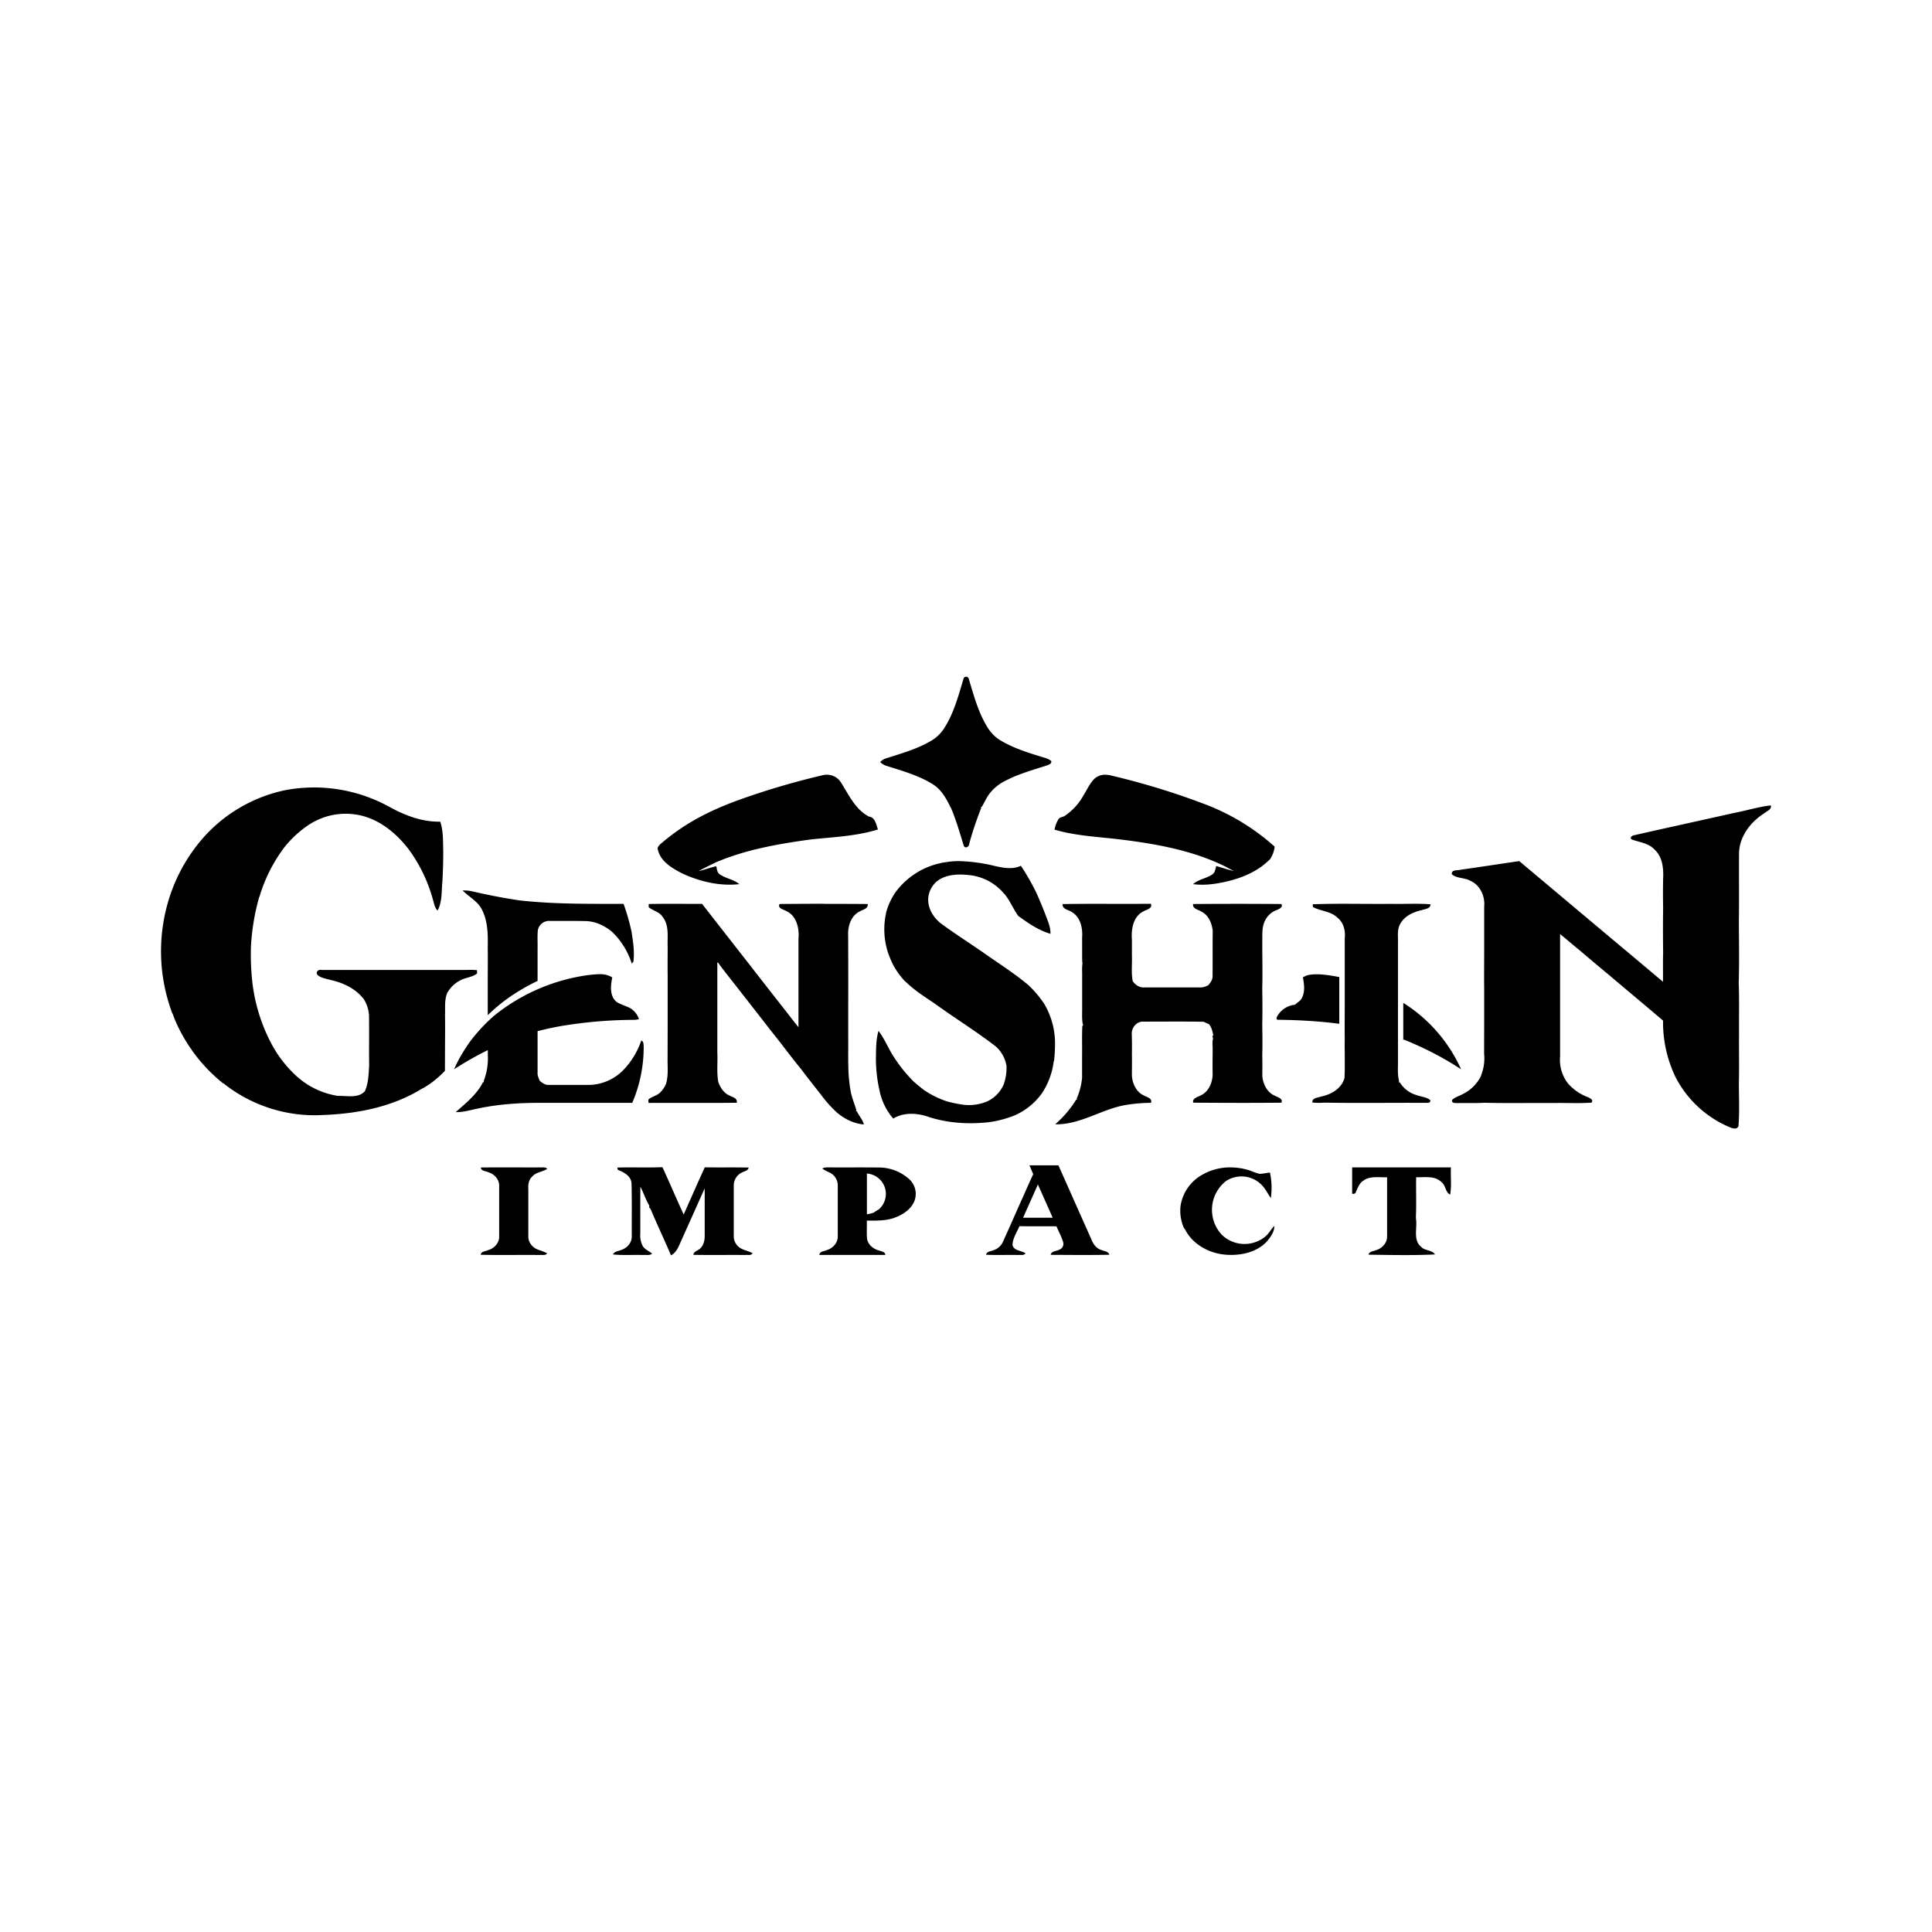 <svg xmlns="http://www.w3.org/2000/svg" viewBox="0 0 24 24"><path d="M16.797 14.502v.328c.02.002.042 0 .047-.025.024-.051.043-.108.093-.139.085-.062.196-.037.294-.042v.733c.003.083-.064.153-.141.174-.032.014-.081.014-.09.055.275.004.551.01.826-.003-.037-.058-.124-.043-.171-.093-.105-.086-.047-.233-.065-.348l-.001-.032c.007-.162 0-.324.003-.486.106.003.23-.022.314.06.054.04.047.126.108.156.02-.11.004-.226.01-.338h-1.227zm-1.508 0a.687.687 0 0 0-.352.09.535.535 0 0 0-.272.39.533.533 0 0 0 .039.266l.017.024c.096.19.307.302.515.315.18.012.38-.03.506-.17.044-.054.09-.116.088-.188-.044.043-.07.101-.121.139a.406.406 0 0 1-.529-.027.454.454 0 0 1 .049-.669.35.35 0 0 1 .437.041c.052.048.08.114.121.17a.917.917 0 0 0-.011-.317c-.042.003-.084.015-.127.016-.05-.01-.095-.033-.143-.048a.778.778 0 0 0-.217-.032zm-2.501-.026.047.11c-.042.09-.083.182-.123.274l-.024.052c-.076.17-.15.34-.227.509a.19.19 0 0 1-.118.109c-.033.015-.084.013-.094.057.133.006.267 0 .4.003.03-.004.07.01.09-.021-.052-.037-.148-.03-.161-.105.003-.084.054-.156.086-.232.153.003.307 0 .46.002.027.065.062.127.082.194a.077.077 0 0 1-.05.097c-.036.02-.094.014-.104.063.243.001.485.004.728-.001-.01-.044-.062-.042-.095-.058-.06-.016-.101-.068-.123-.123l-.414-.93h-.36zm.105.238.184.413h-.368zm-2.607-.212c-.025 0-.05 0-.071.014.029.023.063.037.097.053a.177.177 0 0 1 .095.163v.624c.003.082-.061.151-.136.173-.033.017-.088.013-.093.06h.82c-.004-.042-.049-.042-.078-.055-.073-.018-.14-.074-.15-.151-.005-.074 0-.147-.002-.22.12 0 .246.005.36-.042.1-.039.198-.107.235-.212a.248.248 0 0 0-.063-.256.565.565 0 0 0-.4-.15c-.196-.002-.392 0-.589-.001h-.025zm.482.076a.254.254 0 0 1 .147.447.498.498 0 0 0-.062.039.47.47 0 0 1-.084.02v-.506zm-2.539-.079c-.186.008-.373-.001-.56.005l.005.028c.076.03.163.074.171.166.006.22.002.44.003.66.003.079-.06.148-.133.17-.035.015-.082.016-.1.055.125.013.25.003.377.007.036-.004.08.01.109-.018-.04-.032-.095-.051-.12-.1a.29.29 0 0 1-.027-.15c.001-.194-.001-.387.001-.58.041.076.066.162.112.236l-.005.016.022.03c.08.19.17.379.251.57.052-.025.081-.078.104-.129l.315-.703v.577c.002.06-.01.127-.056.17-.028.028-.08.034-.085.079.215.004.43 0 .646.002.03-.005.071.011.09-.022-.055-.032-.122-.036-.171-.078a.168.168 0 0 1-.063-.133v-.626a.178.178 0 0 1 .109-.169c.028-.015.07-.02.076-.058-.182-.004-.363 0-.545-.003-.09.195-.174.39-.262.586-.09-.195-.174-.393-.264-.588zm-1.522.003c-.245.001-.49-.002-.734.001.003.045.058.042.09.058.075.02.14.089.138.17v.626c.004.082-.062.152-.138.173-.033.015-.084.013-.092.057.246.006.491 0 .736.003.03-.004.07.01.09-.021-.037-.02-.078-.033-.118-.047-.067-.026-.119-.092-.116-.165v-.59c-.004-.054.006-.112.047-.15.048-.057.128-.058.188-.097-.023-.027-.06-.015-.091-.018zm15.291-4.497c-.154.017-.303.065-.454.093-.414.093-.828.183-1.241.277-.024 0-.066.033-.033.053.097.036.21.045.284.126.1.092.112.235.106.362a8.64 8.64 0 0 0 0 .36c-.003.19-.002.38 0 .57-.004.116 0 .233-.002.35-.18-.151-.36-.304-.542-.455l-.561-.471-.682-.573c-.242.035-.485.073-.728.107-.038.012-.117-.005-.11.056.061.055.156.04.227.08.124.053.188.192.175.323v.55c0 .156-.002.312 0 .467v.429l-.001.377a.58.58 0 0 1-.046.294.493.493 0 0 1-.223.213c-.042.024-.093.035-.127.07-.016.044.042.039.068.04.108-.003.217.003.326-.004h.01c.286.007.572.001.858.003.156-.003.313.007.468-.005.03-.033-.019-.055-.043-.067a.614.614 0 0 1-.248-.17.477.477 0 0 1-.099-.337v-1.52c.078.064.154.13.232.193.123.104.245.208.369.31.225.191.453.38.678.572v.049a1.572 1.572 0 0 0 .156.655 1.34 1.34 0 0 0 .68.624c.033.013.086.027.101-.018.014-.178.005-.357.005-.536.005-.199 0-.398.002-.596-.002-.216.004-.432-.004-.647.008-.252.003-.504.002-.756.004-.286 0-.573.002-.86.007-.205.145-.385.314-.49.03-.028.095-.047.081-.098zm-5.323 1.222c-.123 0-.245.002-.368.006l.003.035c.096.051.217.05.3.128.08.061.106.165.095.262v.802c0 .152-.002.304 0 .456-.002.062 0 .124 0 .186 0 .096.002.192-.003.288-.035.132-.166.207-.293.232-.04.015-.11.015-.107.073a.666.666 0 0 0 .134.003h.048c.404.006.81 0 1.214.002.026-.001.08.008.068-.035-.05-.04-.117-.04-.174-.063a.357.357 0 0 1-.202-.155l-.014-.003.004-.014c-.02-.076-.014-.156-.014-.234v-1.472c.004-.085-.016-.18.033-.255.055-.094.16-.14.262-.163.04-.015.107-.015.11-.072-.16-.014-.323-.002-.484-.006-.204.002-.408-.001-.612-.001zm.757 1.231v.465l.005-.01c.249.1.489.222.713.37a1.887 1.887 0 0 0-.718-.825m-1.07-.355a.658.658 0 0 0-.092.006.208.208 0 0 0-.085.033c.016.086.03.182-.016.261-.018.035-.056.05-.081.078a.285.285 0 0 0-.219.139c-.012.015-.021.051.01.048.253.003.507.017.758.05v-.581c-.09-.016-.183-.033-.275-.034zm-2.065-.876c-.366.004-.732-.003-1.097.004-.004.067.076.07.118.101.109.067.134.206.124.324.002.098-.001.196.002.294l.003.012a.721.721 0 0 0-.004.117v.453c0 .06-.004.122.006.183l-.002-.012.008.032-.01.013c-.006.123-.001.246-.003.369v.27a.824.824 0 0 1-.067.26l.004.012-.011.002a1.319 1.319 0 0 1-.26.305c.303.008.561-.178.852-.235a1.92 1.92 0 0 1 .338-.031c.02-.056-.049-.07-.085-.09-.097-.042-.146-.149-.152-.249 0-.089.002-.177 0-.266a5.394 5.394 0 0 0-.002-.26c.002-.075.063-.147.142-.144.251 0 .502-.003.753.002.02.01.04.021.062.027.035.04.045.09.056.14l-.011.012.008.03c-.012.041-.005.084-.005.127 0 .108-.003.216 0 .325-.005.101-.052.21-.149.254-.038.022-.105.032-.093.09.365.002.73.004 1.096 0 .023-.053-.046-.066-.08-.086-.096-.039-.147-.143-.157-.242 0-.085.002-.171-.001-.257.004-.13.002-.262 0-.392.004-.148.002-.297 0-.445.006-.2-.001-.402.001-.603 0-.081-.004-.167.036-.241a.256.256 0 0 1 .143-.127c.028-.013.083-.034.057-.075-.365-.003-.73-.003-1.096 0-.008.059.06.068.097.091.094.043.137.147.147.244-.003.186 0 .373-.002.559.002.046-.026.084-.056.117-.029.012-.059.026-.091.025h-.698c-.06.006-.114-.03-.147-.078-.02-.104-.006-.211-.01-.317v-.198c-.01-.128.014-.285.14-.35.037-.024.119-.034.096-.096zm-2.386-.53a.987.987 0 0 0-.152.012.94.94 0 0 0-.635.375.83.83 0 0 0-.118.258l.001.002a.937.937 0 0 0 .04.535h.001c.042.116.11.221.194.311h.002c.107.105.234.188.358.27.253.184.52.348.769.54a.417.417 0 0 1 .132.24.606.606 0 0 1-.038.239.416.416 0 0 1-.204.204.586.586 0 0 1-.335.034 1.567 1.567 0 0 1-.158-.034 1.12 1.12 0 0 1-.287-.14 4.598 4.598 0 0 1-.09-.072l-.043-.037a1.842 1.842 0 0 1-.235-.29c-.074-.108-.12-.234-.2-.338-.032.11-.03.225-.032.337a1.81 1.81 0 0 0 .045.405.757.757 0 0 0 .17.347c.132-.08.3-.07.44-.02.232.075.48.092.721.068.112-.011.222-.04.327-.079a.824.824 0 0 0 .36-.284.917.917 0 0 0 .146-.4l.003.002c.01-.078.013-.157.013-.236a.965.965 0 0 0-.135-.477 1.326 1.326 0 0 0-.196-.232c-.18-.15-.378-.275-.569-.41-.173-.119-.351-.233-.521-.358-.102-.082-.174-.21-.15-.343a.305.305 0 0 1 .119-.19c.113-.077.258-.08.389-.065a.65.65 0 0 1 .432.233h.002c.069.083.109.186.172.274.123.089.253.18.4.222.003-.075-.027-.144-.052-.212a5.652 5.652 0 0 0-.124-.3 2.94 2.94 0 0 0-.191-.333c-.1.048-.214.027-.318.004a2.08 2.08 0 0 0-.453-.062zm-1.68.53c-.182 0-.365.001-.547.003-.028.054.049.067.082.087.13.057.165.216.153.345v1.099l-.082-.104c-.106-.138-.215-.274-.322-.412a64.26 64.26 0 0 1-.197-.253l-.183-.234-.414-.53c-.22.001-.442-.003-.662.002l-.001.04c.054.044.132.056.172.118.087.108.058.252.064.38 0 .113-.002.226 0 .34v.603l-.001.434c-.002.107.012.217-.02.32a.332.332 0 0 1-.078.112c-.037.032-.087.044-.128.071-.02.01-.011.036-.01.053.365-.002.73.002 1.095-.002.013-.058-.053-.069-.09-.09-.071-.03-.114-.099-.139-.168-.022-.12-.006-.244-.012-.366v-1.078l-.001-.036a.196.196 0 0 0 .009-.005c.036.053.077.103.116.154l.135.172.25.32c.07.09.14.181.212.271.107.135.21.275.32.408.089.12.183.235.274.354.051.066.108.127.169.184.094.08.211.14.337.149-.018-.06-.06-.108-.088-.163l-.012-.005.006-.008c-.022-.077-.054-.152-.07-.232a1.997 1.997 0 0 1-.026-.21c-.008-.142-.004-.283-.005-.425v-.47c.001-.147 0-.743-.001-.837-.005-.114.036-.245.146-.297.039-.023.104-.032.097-.091a62.488 62.488 0 0 0-.547-.002zm-2.786.875c-.044 0-.09.006-.132.01a2.37 2.37 0 0 0-1.178.508 2.11 2.11 0 0 0-.304.33c-.073.106-.14.215-.19.333a3.954 3.954 0 0 1 .419-.238v.065a.771.771 0 0 1-.052.32l.005.011-.014.004c-.077.153-.214.26-.338.37.095.003.186-.027.278-.045.247-.052.5-.07.751-.07h1.164a1.745 1.745 0 0 0 .142-.7c-.002-.025.001-.064-.03-.074a.984.984 0 0 1-.23.374.612.612 0 0 1-.407.177h-.516c-.043.002-.077-.026-.108-.05-.014-.034-.03-.067-.027-.104v-.514l.083-.02c.06-.014.12-.027.18-.038a5.57 5.57 0 0 1 .944-.082.292.292 0 0 0 .053-.009.259.259 0 0 0-.1-.131c-.058-.034-.125-.047-.18-.084-.087-.074-.073-.203-.052-.303a.286.286 0 0 0-.161-.04zm-1.668-1.04h-.03c.078.079.185.132.238.234.076.145.077.314.074.473.002.135 0 .27 0 .406v.436c.076-.074.157-.143.242-.204.119-.085.246-.159.377-.222v-.399c.002-.076-.004-.152.003-.228a.142.142 0 0 1 .15-.118c.148 0 .297-.001.445.002.124.003.24.059.332.138a.94.94 0 0 1 .24.39l.02-.023c.017-.124-.004-.25-.023-.374a2.694 2.694 0 0 0-.099-.345c-.43 0-.863.005-1.292-.043a7.285 7.285 0 0 1-.586-.112.422.422 0 0 0-.091-.011zm-1.865-1.28c-.127 0-.254.011-.379.036a1.87 1.87 0 0 0-1.093.692 2.096 2.096 0 0 0-.337.644 2.191 2.191 0 0 0 .039 1.438h.002c.05.14.12.273.202.399.012.011.017.04.037.039l-.009.002c.11.16.245.303.396.425h.005a1.818 1.818 0 0 0 1.237.394c.421-.015.853-.098 1.216-.319.112-.057.212-.139.299-.23l.001-.268c0-.14.003-.281 0-.422.005-.091-.01-.187.027-.274l-.003.004a.383.383 0 0 1 .169-.165c.065-.036.148-.036.206-.085l-.002-.04c-.048-.006-.097-.003-.146-.003H3.995c-.035-.01-.08.024-.052.06.042.041.106.047.16.064.16.034.316.108.417.24a.43.43 0 0 1 .064.197c.003.209-.001.418.002.627-.008.108-.008.22-.054.319-.085.092-.222.053-.332.058a.99.99 0 0 1-.51-.24 1.497 1.497 0 0 1-.324-.419 2.173 2.173 0 0 1-.227-.718 3.062 3.062 0 0 1-.021-.49c.012-.205.046-.41.103-.607h.002a1.94 1.94 0 0 1 .3-.602 1.32 1.32 0 0 1 .297-.281.835.835 0 0 1 .658-.128c.243.056.444.222.594.415a1.9 1.9 0 0 1 .308.639c.014.044.02.095.056.128.06-.112.047-.244.06-.366.007-.123.01-.245.01-.368-.004-.124.003-.252-.037-.37-.222.005-.433-.075-.625-.18a1.944 1.944 0 0 0-.932-.245zm8.09-1.376c-.016 0-.03.01-.034.03-.063.21-.12.426-.24.612a.487.487 0 0 1-.176.163c-.17.097-.359.15-.544.209a.17.17 0 0 0-.074.047.207.207 0 0 0 .07.044c.2.064.407.12.586.233.105.066.167.178.219.287h.002c.066.153.111.313.16.471.013.046.068.019.069-.019.04-.152.092-.3.149-.447l-.004-.01.012-.004c.034-.057.06-.12.102-.172a.578.578 0 0 1 .204-.158 9.17 9.17 0 0 1 .084-.04c.133-.055.27-.097.408-.14.027-.011.072-.02.064-.059a.245.245 0 0 0-.086-.041c-.181-.055-.364-.11-.528-.205a.483.483 0 0 1-.174-.165c-.116-.185-.173-.398-.235-.604a.036.036 0 0 0-.034-.032zm1.734 1.218a.196.196 0 0 0-.145.054c-.054.056-.086.13-.127.194a.74.74 0 0 1-.237.263c-.026.018-.066.014-.081.046a.37.37 0 0 0-.046.125c.27.08.554.089.833.124.441.055.888.136 1.29.335l.104.056c-.074-.018-.146-.042-.218-.063-.012.036-.014.082-.05.105-.074.05-.171.06-.238.12.114.015.23.005.343-.017.22-.042.445-.124.606-.287l.002.001a.338.338 0 0 0 .062-.163 2.767 2.767 0 0 0-.896-.538 9.174 9.174 0 0 0-1.13-.344.276.276 0 0 0-.072-.01zm-3.46 0a.218.218 0 0 0-.069.009 9.47 9.47 0 0 0-1.02.301c-.25.09-.493.2-.714.347-.09.06-.176.125-.258.195-.019.017-.04.035-.046.062.026.16.18.248.312.315.218.1.463.157.703.13-.072-.06-.171-.07-.246-.124-.031-.023-.032-.064-.04-.098-.074.015-.144.043-.217.06.068-.041.14-.072.21-.108.375-.16.779-.23 1.18-.285.28-.03.565-.04.835-.124-.022-.061-.033-.15-.111-.16-.169-.087-.25-.269-.347-.422a.204.204 0 0 0-.172-.098z"/></svg>